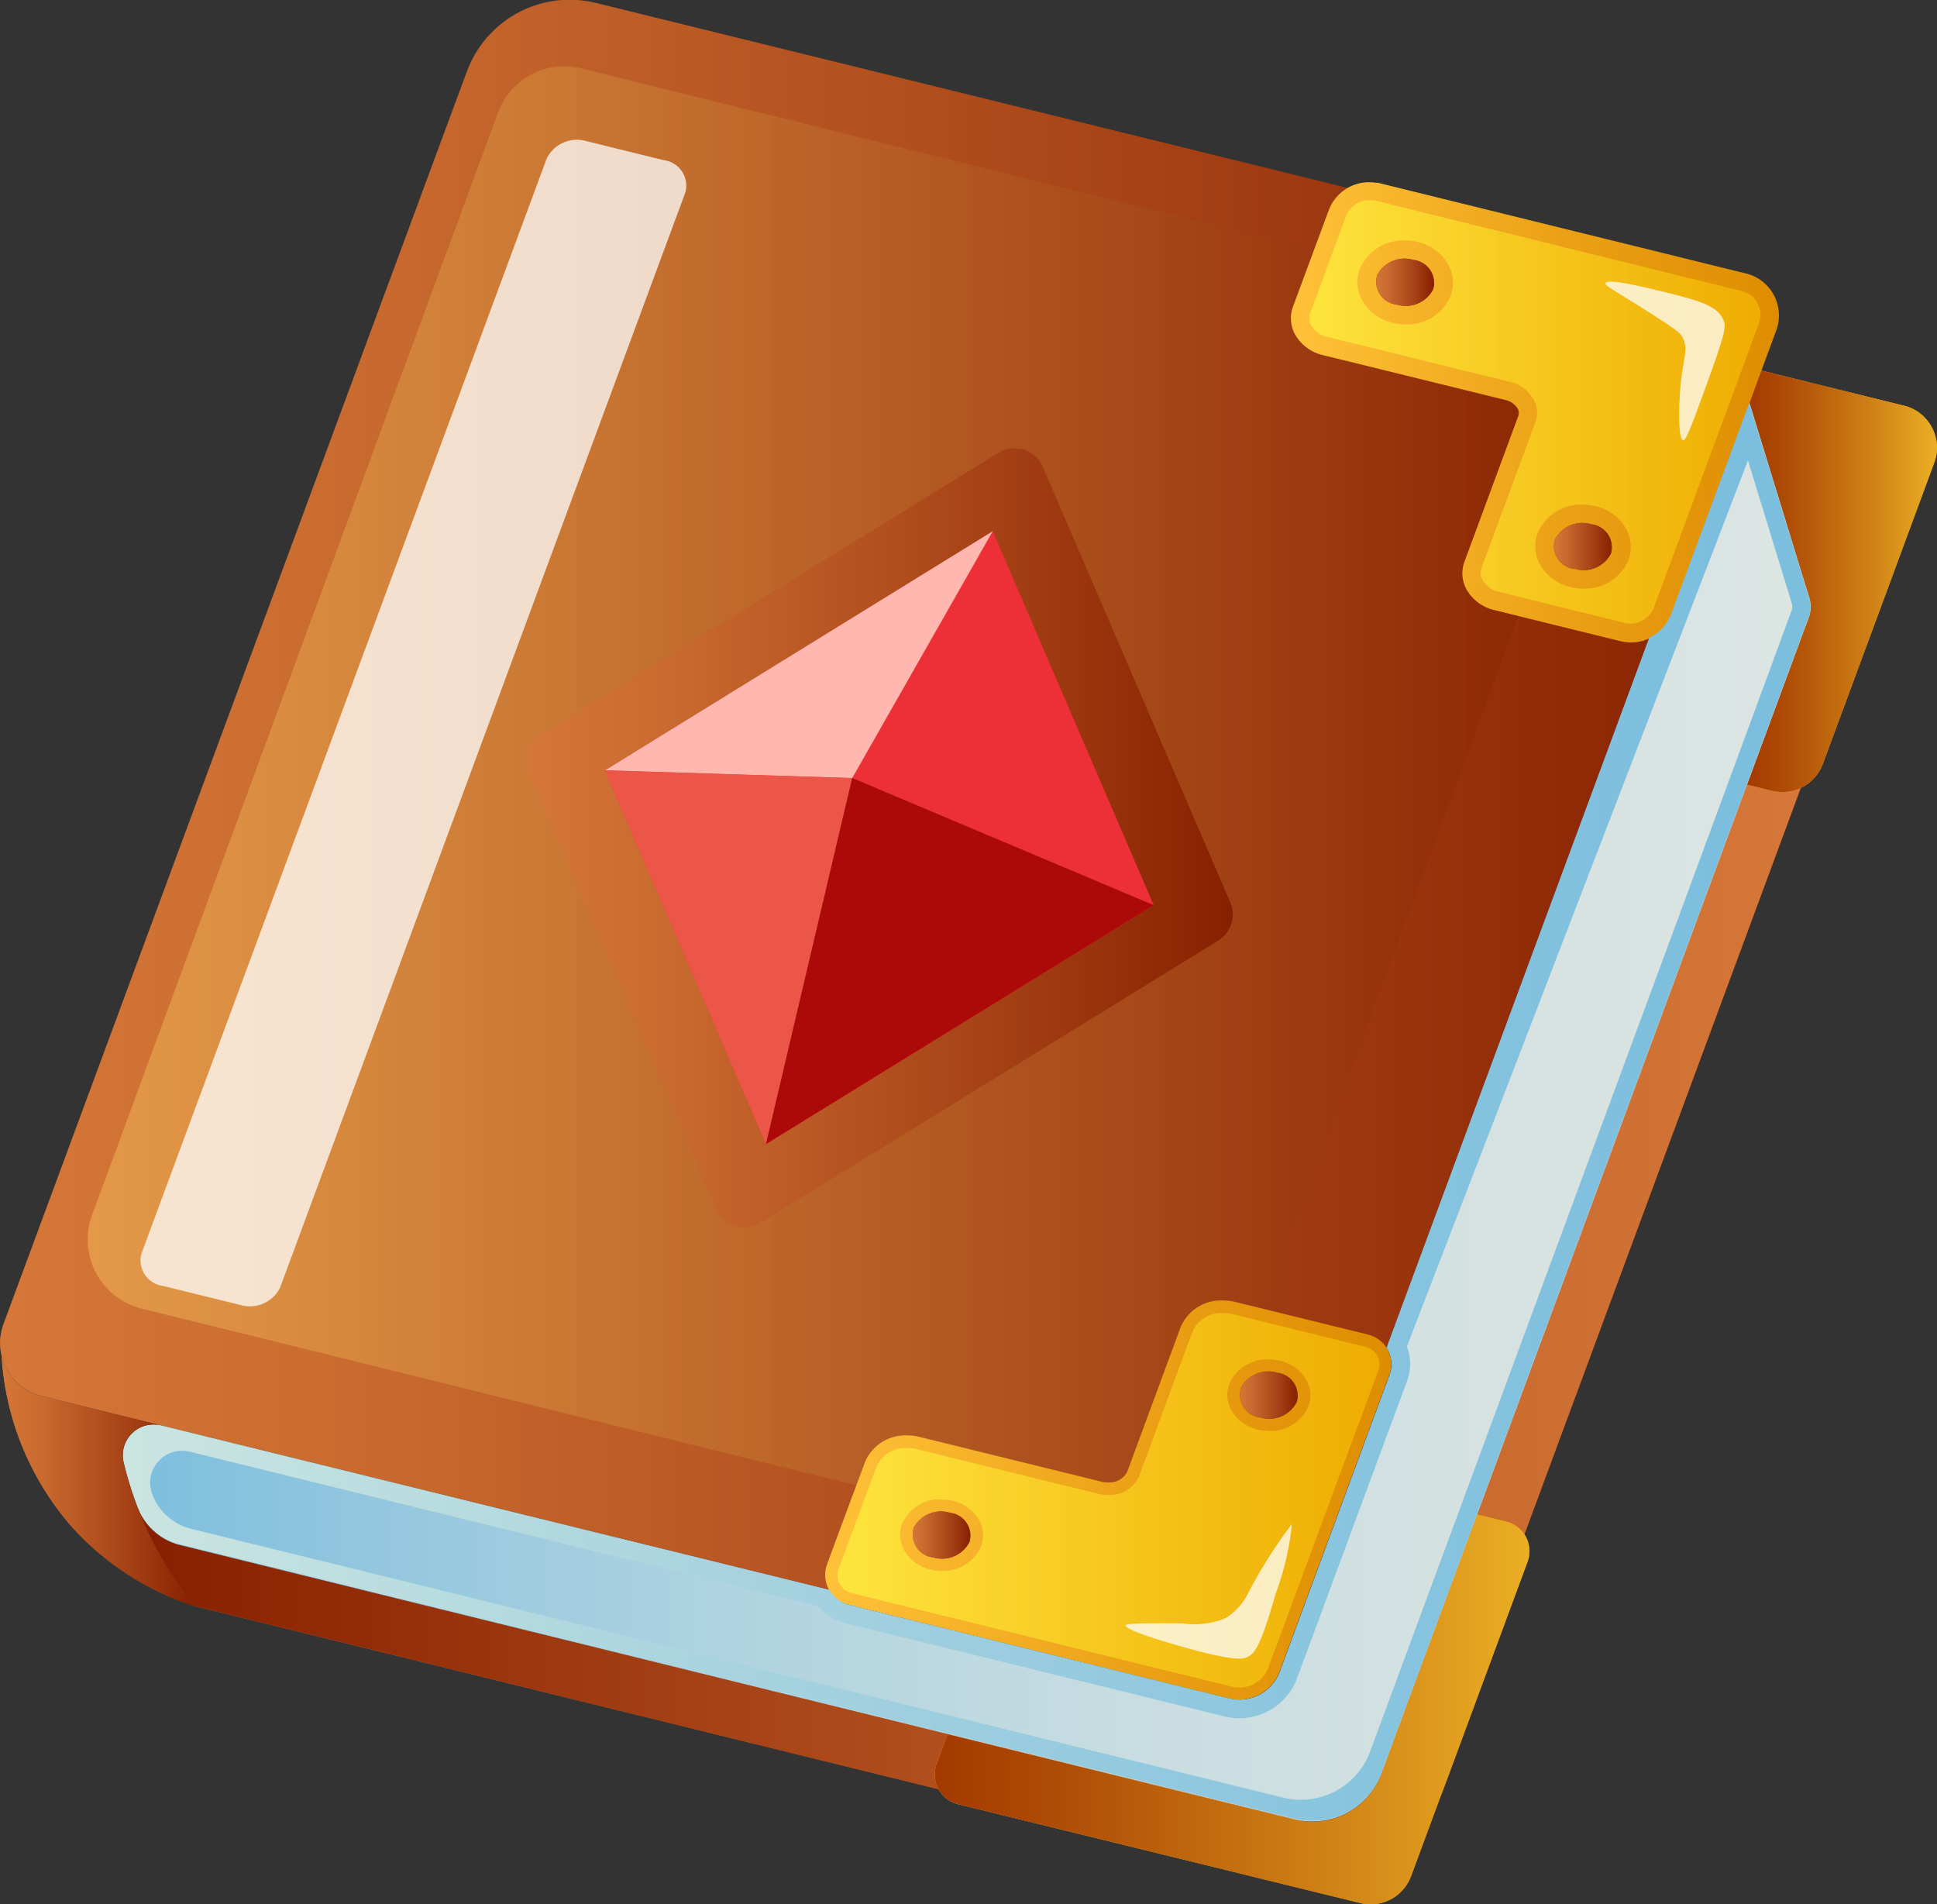 <svg xmlns="http://www.w3.org/2000/svg" xmlns:xlink="http://www.w3.org/1999/xlink" width="25.225" height="24.796" viewBox="0 0 25.225 24.796">
  <rect x="0" y="0" width="25.225" height="24.796" fill="#333333" stroke="none"/>
  <defs>
    <linearGradient id="linear-gradient" y1="0.5" x2="1" y2="0.5" gradientUnits="objectBoundingBox">
      <stop offset="0" stop-color="#d57738"/>
      <stop offset="0.229" stop-color="#c7682e"/>
      <stop offset="0.666" stop-color="#a54115"/>
      <stop offset="1" stop-color="#872000"/>
    </linearGradient>
    <linearGradient id="linear-gradient-2" y1="0.5" x2="1" y2="0.5" gradientUnits="objectBoundingBox">
      <stop offset="0" stop-color="#872000"/>
      <stop offset="0.334" stop-color="#a54115"/>
      <stop offset="0.771" stop-color="#c7682e"/>
      <stop offset="1" stop-color="#d57738"/>
    </linearGradient>
    <linearGradient id="linear-gradient-4" y1="0.5" x2="1" y2="0.5" gradientUnits="objectBoundingBox">
      <stop offset="0" stop-color="#eba950"/>
      <stop offset="0.291" stop-color="#d0843a"/>
      <stop offset="0.935" stop-color="#8e2905"/>
      <stop offset="1" stop-color="#872000"/>
    </linearGradient>
    <linearGradient id="linear-gradient-5" y1="0.5" x2="1" y2="0.5" gradientUnits="objectBoundingBox">
      <stop offset="0.003" stop-color="#ffc138"/>
      <stop offset="0.588" stop-color="#ea9f14"/>
      <stop offset="1" stop-color="#de8d00"/>
    </linearGradient>
    <linearGradient id="linear-gradient-8" y1="0.5" x2="1" y2="0.5" gradientUnits="objectBoundingBox">
      <stop offset="0" stop-color="#a33900"/>
      <stop offset="0.217" stop-color="#af4d06"/>
      <stop offset="0.66" stop-color="#cf8216"/>
      <stop offset="0.997" stop-color="#ebae24"/>
    </linearGradient>
    <linearGradient id="linear-gradient-12" y1="0.5" x2="1" y2="0.5" gradientUnits="objectBoundingBox">
      <stop offset="0" stop-color="#fdff42"/>
      <stop offset="1" stop-color="#fbc403"/>
    </linearGradient>
    <linearGradient id="linear-gradient-19" y1="0.5" x2="1" y2="0.5" gradientUnits="objectBoundingBox">
      <stop offset="0" stop-color="#7cbede"/>
      <stop offset="0.12" stop-color="#8fc5de"/>
      <stop offset="0.366" stop-color="#b0d3e0"/>
      <stop offset="0.601" stop-color="#c8dde1"/>
      <stop offset="0.818" stop-color="#d6e2e1"/>
      <stop offset="1" stop-color="#dce5e2"/>
    </linearGradient>
    <linearGradient id="linear-gradient-20" y1="0.5" x2="1" y2="0.5" gradientUnits="objectBoundingBox">
      <stop offset="0" stop-color="#cbe5e0"/>
      <stop offset="0.341" stop-color="#a9d4df"/>
      <stop offset="0.736" stop-color="#88c4de"/>
      <stop offset="0.953" stop-color="#7cbede"/>
    </linearGradient>
  </defs>
  <g id="Group_714" data-name="Group 714" transform="translate(-167.86 -160.777)">
    <g id="Group_714-2" data-name="Group 714" transform="translate(169.652 170.993)">
      <path id="Path_3060" data-name="Path 3060" d="M216.73,315.968l-3.6,9.722h0l-.018.048-.987,2.669-.155.42-.1.263-.379,1.025a.4.4,0,0,1-.471.25l-5.519-1.358-9.7-2.388h0a4.755,4.755,0,0,1-.562-.886h0a4.141,4.141,0,0,1-.167-.387.8.8,0,0,0,.544.48l.01,0,9.995,2.46.157.038,4.362,1.074.006,0,.828.2.295-.8a.028.028,0,0,0,0-.007l1.191-3.222.056-.151,3.513-9.5.328.08a.546.546,0,0,0,.135.017A.552.552,0,0,0,216.73,315.968Z" transform="translate(-195.07 -315.926)" fill="url(#linear-gradient)"/>
      <path id="Path_3061" data-name="Path 3061" d="M216.73,315.968l-3.6,9.722h0l-.018.048-.987,2.669-.155.42-.1.263-.379,1.025a.4.4,0,0,1-.471.25l-5.519-1.358-9.7-2.388h0a4.755,4.755,0,0,1-.562-.886h0a4.141,4.141,0,0,1-.167-.387.8.8,0,0,0,.544.48l.01,0,9.995,2.46.157.038,4.362,1.074.006,0,.828.2.295-.8a.028.028,0,0,0,0-.007l1.191-3.222.056-.151,3.513-9.5.328.08a.546.546,0,0,0,.135.017A.552.552,0,0,0,216.73,315.968Z" transform="translate(-195.07 -315.926)" fill="url(#linear-gradient-2)" style="mix-blend-mode: multiply;isolation: isolate"/>
    </g>
    <path id="Path_3062" data-name="Path 3062" d="M190.84,165.022l-.256.693h0l-.021.055-.275.742-.815,2.2c0,.006,0,.011-.006.016l-.13.351h0l-.414,1.116h0l-3.007,8.125-.765,2.068-.787,2.125a.4.4,0,0,1-.471.25h0l-5.233-1.287-8.71-2.143-1.545-.38-.01,0a.714.714,0,0,1-.522-.82.725.725,0,0,1,.033-.119l5.869-15.861.166-.447a1.428,1.428,0,0,1,1.68-.891l9.781,2.407h0l.356.088.011,0,4.62,1.136.171.042A.4.4,0,0,1,190.84,165.022Z" fill="url(#linear-gradient)"/>
    <path id="Path_3063" data-name="Path 3063" d="M185.266,188.84l5.285-14.352a.919.919,0,0,1,1.082-.577l9.17,2.268.341.085h0l3.085.763a.925.925,0,0,1,.643,1.219l-.021.058-.815,2.214-.1.258-.443,1.2h0l-3.91,10.619a.919.919,0,0,1-1.082.577l-12.6-3.115A.925.925,0,0,1,185.266,188.84Z" transform="translate(-16.206 -12.244)" opacity="0.7" fill="url(#linear-gradient-4)" style="mix-blend-mode: screen;isolation: isolate"/>
    <path id="Path_3064" data-name="Path 3064" d="M196.89,203.648l-1-.246a.335.335,0,0,1-.283-.421l5.278-14.261a.44.44,0,0,1,.522-.223l1,.246a.335.335,0,0,1,.283.421l-5.278,14.261A.44.44,0,0,1,196.89,203.648Z" transform="translate(-25.905 -25.881)" fill="#fff" opacity="0.75" style="mix-blend-mode: screen;isolation: isolate"/>
    <path id="Path_3065" data-name="Path 3065" d="M515.823,235.167a.727.727,0,0,1-.026.094l-.589,1.594-.864,2.333a.562.562,0,0,1-.287.312.552.552,0,0,1-.239.054.544.544,0,0,1-.135-.017l-.328-.08.056-.151.746-2.02a.4.4,0,0,0,.007-.256l-.78-2.541h0l.072-.2.021-.055.006-.018.056-.151,1.863.458a.553.553,0,0,1,.279.165c.009.009.016.018.024.028l.008.01a.578.578,0,0,1,.049.075A.564.564,0,0,1,515.823,235.167Z" transform="translate(-322.746 -68.464)" fill="url(#linear-gradient-5)"/>
    <path id="Path_3066" data-name="Path 3066" d="M360.447,460.846l-1.049,2.835-.1.264-.367.992a.563.563,0,0,1-.526.367.547.547,0,0,1-.135-.017L353.033,464a.4.4,0,0,1-.28-.528l.142-.384.157.038,5.2,1.279,1.489-4.027.056-.151.374.092a.4.4,0,0,1,.241.171h0A.4.4,0,0,1,360.447,460.846Z" transform="translate(-172.695 -279.731)" fill="url(#linear-gradient-5)"/>
    <path id="Path_3067" data-name="Path 3067" d="M278.03,249.463l-5.961,3.673a.4.4,0,0,0-.158.5l2.441,5.669a.4.4,0,0,0,.578.183l5.961-3.673a.4.4,0,0,0,.158-.5l-2.441-5.669A.4.4,0,0,0,278.03,249.463Z" transform="translate(-97.168 -82.79)" fill="url(#linear-gradient)" style="mix-blend-mode: multiply;isolation: isolate"/>
    <path id="Path_3068" data-name="Path 3068" d="M292.546,265.826l-1.83,3.214-3.22-.1Z" transform="translate(-111.758 -98.132)" fill="#ed3038"/>
    <path id="Path_3069" data-name="Path 3069" d="M340.321,270.695l-3.926-1.655,1.83-3.214Z" transform="translate(-157.437 -98.132)" fill="#ed3038"/>
    <path id="Path_3070" data-name="Path 3070" d="M324.384,316.285l-5.049,3.111,1.123-4.767Z" transform="translate(-141.5 -143.722)" fill="#ed3038"/>
    <path id="Path_3071" data-name="Path 3071" d="M290.716,313.174l-1.123,4.767-2.1-4.869Z" transform="translate(-111.758 -142.266)" fill="#ed3038"/>
    <path id="Path_3072" data-name="Path 3072" d="M515.823,235.167a.727.727,0,0,1-.026.094l-.589,1.594-.864,2.333a.562.562,0,0,1-.287.312.552.552,0,0,1-.239.054.544.544,0,0,1-.135-.017l-.328-.08.056-.151.746-2.02a.4.4,0,0,0,.007-.256l-.78-2.541h0l.072-.2.021-.055.006-.018.056-.151,1.863.458a.553.553,0,0,1,.279.165c.009.009.016.018.024.028l.008.01a.578.578,0,0,1,.049.075A.564.564,0,0,1,515.823,235.167Z" transform="translate(-322.746 -68.464)" fill="url(#linear-gradient-8)"/>
    <path id="Path_3073" data-name="Path 3073" d="M360.447,460.846l-1.049,2.835-.1.264-.367.992a.563.563,0,0,1-.526.367.547.547,0,0,1-.135-.017L353.033,464a.4.4,0,0,1-.28-.528l.142-.384.157.038,4.362,1.073a.961.961,0,0,0,1.132-.6l1.191-3.221.056-.151.374.092a.4.4,0,0,1,.241.171h0A.4.4,0,0,1,360.447,460.846Z" transform="translate(-172.695 -279.731)" fill="url(#linear-gradient-8)"/>
    <path id="Path_3074" data-name="Path 3074" d="M190.84,217.155l-.256.693h0l-.021.055-.275.742-.815,2.2c0,.006,0,.011-.006.016l-.13.351h0l-.414,1.116h0l-3.007,8.125-.765,2.068-.787,2.125a.4.4,0,0,1-.471.25h0l-5.233-1.287-8.706-2.142h0l-.587-.145-.969-.238a.714.714,0,0,1-.522-.82l1.118.275,9.766,2.4,4.764,1.172h0a.4.4,0,0,0,.471-.25l.787-2.126.569-1.538,3.2-8.655h0l.135-.365.409-1.1c0-.005,0-.011.006-.016l.815-2.2.275-.742.021-.056h0l.178-.48.171.042A.4.4,0,0,1,190.84,217.155Z" transform="translate(0 -52.133)" fill="url(#linear-gradient)" style="mix-blend-mode: multiply;isolation: isolate"/>
    <g id="Group_715" data-name="Group 715" transform="translate(178.608 177.71)">
      <path id="Path_3075" data-name="Path 3075" d="M338.39,418.549a.4.4,0,0,0-.24-.171l-.329-.081-1.4-.344a.686.686,0,0,0-.162-.019.57.57,0,0,0-.548.342l-.7,1.894a.261.261,0,0,1-.248.133.343.343,0,0,1-.086-.01l-2.366-.582a.65.65,0,0,0-.163-.02.571.571,0,0,0-.548.343l-.372,1-.123.334a.4.4,0,0,0,.28.528l4.952,1.219a.584.584,0,0,0,.135.016.563.563,0,0,0,.526-.366l1.429-3.863A.4.4,0,0,0,338.39,418.549Zm-1.9.528a.4.4,0,0,1,.473-.2.3.3,0,0,1,.256.381.4.4,0,0,1-.473.2A.3.3,0,0,1,336.493,419.077Zm-4.261,1.822a.4.4,0,0,1,.472-.2.3.3,0,0,1,.256.381.4.4,0,0,1-.472.2A.3.3,0,0,1,332.232,420.9Z" transform="translate(-331.082 -417.934)" fill="url(#linear-gradient-5)"/>
      <path id="Path_3076" data-name="Path 3076" d="M338.748,425.247a.426.426,0,0,1-.1-.012l-4.951-1.218a.236.236,0,0,1-.153-.117.239.239,0,0,1-.015-.2l.123-.334.372-1a.411.411,0,0,1,.4-.238.493.493,0,0,1,.123.015l2.368.582a.5.5,0,0,0,.124.015.417.417,0,0,0,.4-.237l.7-1.895a.41.41,0,0,1,.4-.237.524.524,0,0,1,.124.015l1.726.424a.241.241,0,0,1,.144.1.237.237,0,0,1,.023.213l-1.43,3.863A.4.4,0,0,1,338.748,425.247Zm-3.882-2.451a.531.531,0,0,0-.51.32.407.407,0,0,0,.023.337.527.527,0,0,0,.345.256.625.625,0,0,0,.15.018.531.531,0,0,0,.51-.32.407.407,0,0,0-.023-.336.527.527,0,0,0-.345-.256A.631.631,0,0,0,334.866,422.8Zm4.262-1.822a.533.533,0,0,0-.511.32.41.41,0,0,0,.024.338.528.528,0,0,0,.344.255.639.639,0,0,0,.15.018.531.531,0,0,0,.512-.321.409.409,0,0,0-.024-.337.525.525,0,0,0-.345-.254A.627.627,0,0,0,339.128,420.974Z" transform="translate(-333.356 -420.207)" opacity="0.57" fill="url(#linear-gradient-12)" style="mix-blend-mode: screen;isolation: isolate"/>
      <path id="Path_3077" data-name="Path 3077" d="M413.767,432.417a.4.4,0,0,1-.473.2.3.3,0,0,1-.256-.381.4.4,0,0,1,.473-.2A.3.3,0,0,1,413.767,432.417Z" transform="translate(-407.627 -431.096)" fill="url(#linear-gradient)" style="mix-blend-mode: multiply;isolation: isolate"/>
      <path id="Path_3078" data-name="Path 3078" d="M349.045,460.085a.4.4,0,0,1-.472.2.3.3,0,0,1-.256-.381.4.4,0,0,1,.472-.2A.3.3,0,0,1,349.045,460.085Z" transform="translate(-347.167 -456.941)" fill="url(#linear-gradient)" style="mix-blend-mode: multiply;isolation: isolate"/>
    </g>
    <path id="Path_3079" data-name="Path 3079" d="M429.41,198.237a.561.561,0,0,0-.361-.281l-1.954-.481-2.84-.7-.026,0a.577.577,0,0,0-.091-.007.556.556,0,0,0-.285.078h0a.567.567,0,0,0-.24.288l-.465,1.255a.437.437,0,0,0,.026.359.562.562,0,0,0,.369.272l2.367.582a.252.252,0,0,1,.164.113.115.115,0,0,1,.007.1l-.7,1.894a.437.437,0,0,0,.026.359.562.562,0,0,0,.369.272l1.363.336.278.068a.546.546,0,0,0,.372-.038h0a.541.541,0,0,0,.147-.1.556.556,0,0,0,.13-.186l.01-.026.925-2.5h0l.091-.246h0l.072-.2.021-.055.006-.018.056-.151.194-.525A.562.562,0,0,0,429.41,198.237Zm-4.437-.076a.4.4,0,0,1-.472.2.3.3,0,0,1-.257-.381.4.4,0,0,1,.473-.2A.3.3,0,0,1,424.973,198.161Zm1.842,3.642a.3.3,0,0,1-.256-.381.4.4,0,0,1,.473-.2.3.3,0,0,1,.256.381A.4.4,0,0,1,426.815,201.8Z" transform="translate(-238.45 -33.618)" fill="url(#linear-gradient-5)"/>
    <path id="Path_3080" data-name="Path 3080" d="M475.867,264.624a.4.4,0,0,1-.473.2.3.3,0,0,1-.256-.381.4.4,0,0,1,.473-.2A.3.3,0,0,1,475.867,264.624Z" transform="translate(-287.029 -96.64)" fill="url(#linear-gradient)" style="mix-blend-mode: multiply;isolation: isolate"/>
    <path id="Path_3081" data-name="Path 3081" d="M440.717,212.379a.4.4,0,0,1-.472.2.3.3,0,0,1-.257-.381.4.4,0,0,1,.473-.2A.3.3,0,0,1,440.717,212.379Z" transform="translate(-254.193 -47.836)" fill="url(#linear-gradient)" style="mix-blend-mode: multiply;isolation: isolate"/>
    <path id="Path_3082" data-name="Path 3082" d="M430.955,205.924a.3.3,0,0,1-.074-.009l-.28-.069-1.362-.336a.323.323,0,0,1-.214-.152.2.2,0,0,1-.012-.164l.7-1.893a.357.357,0,0,0-.02-.292.489.489,0,0,0-.32-.235l-2.366-.582a.324.324,0,0,1-.214-.152.2.2,0,0,1-.012-.163l.464-1.255a.327.327,0,0,1,.127-.158l.011-.007a.318.318,0,0,1,.162-.045.334.334,0,0,1,.053,0l.015,0,2.833.7,1.954.481a.319.319,0,0,1,.223.422l-.257.7-.02.053-.088.239-.091.246h0l-.91,2.459-.006.015a.315.315,0,0,1-.074.105.306.306,0,0,1-.081.056l-.031.014A.3.3,0,0,1,430.955,205.924Zm-.628-1.549a.613.613,0,0,0-.586.372.489.489,0,0,0,.028.4.607.607,0,0,0,.4.3.714.714,0,0,0,.17.021.611.611,0,0,0,.586-.373.488.488,0,0,0-.028-.4.607.607,0,0,0-.4-.3A.708.708,0,0,0,430.327,204.376Zm-2.315-3.44a.613.613,0,0,0-.586.372.488.488,0,0,0,.028.4.607.607,0,0,0,.4.3.708.708,0,0,0,.17.021.611.611,0,0,0,.585-.373.486.486,0,0,0-.027-.4.608.608,0,0,0-.4-.3A.71.71,0,0,0,428.013,200.936Z" transform="translate(-241.858 -37.027)" opacity="0.57" fill="url(#linear-gradient-12)" style="mix-blend-mode: screen;isolation: isolate"/>
    <g id="Group_716" data-name="Group 716" transform="translate(169.456 166.024)">
      <path id="Path_3083" data-name="Path 3083" d="M214.051,243.265l-.746,2.02-.056.151-3.513,9.5-.056.151-1.191,3.221a.961.961,0,0,1-1.132.6L203,257.837l-.157-.038-9.995-2.46a.8.8,0,0,1-.553-.482c-.016-.04-.031-.079-.043-.113a4.7,4.7,0,0,1-.143-.485.4.4,0,0,1,.487-.477l8.705,2.142a.4.4,0,0,0,.255.195l4.952,1.219a.584.584,0,0,0,.135.016.563.563,0,0,0,.526-.366l1.429-3.863a.4.4,0,0,0-.039-.356l3.007-8.125h0l.413-1.117h0a.541.541,0,0,0,.147-.1.556.556,0,0,0,.13-.186l.01-.026.925-2.5h0l.091-.246.78,2.541A.4.4,0,0,1,214.051,243.265Z" transform="translate(-192.094 -240.467)" fill="url(#linear-gradient-19)"/>
      <path id="Path_3084" data-name="Path 3084" d="M214.06,243.008l-.78-2.541-.091.246h0l-.874,2.362-.04.107-.011.03-.01.026a.556.556,0,0,1-.13.186.541.541,0,0,1-.147.1h0l-.413,1.117h0l-3.007,8.125a.4.4,0,0,1,.039.356l-1.429,3.863a.564.564,0,0,1-.439.36.625.625,0,0,1-.087.006.584.584,0,0,1-.135-.016l-4.952-1.219a.4.4,0,0,1-.255-.195l-8.706-2.142h0a.4.4,0,0,0-.483.473s0,0,0,0a4.751,4.751,0,0,0,.143.485c.009.026.019.053.03.083,0,.01.007.02.012.03a.8.8,0,0,0,.544.48l.01,0,9.995,2.46.157.038,4.362,1.074.006,0a.962.962,0,0,0,1.122-.595.028.028,0,0,0,0-.007l1.191-3.222.056-.151,3.513-9.5.056-.151.746-2.02A.4.4,0,0,0,214.06,243.008Zm-.232.172-.8,2.172-4.685,12.674a.962.962,0,0,1-1.132.6l-14.222-3.5a.728.728,0,0,1-.51-.462.416.416,0,0,1,.493-.542l8.184,2.013a.643.643,0,0,0,.344.217l4.951,1.218a.8.8,0,0,0,.192.023.749.749,0,0,0,.113-.009h0a.8.8,0,0,0,.636-.514l1.429-3.862a.626.626,0,0,0,0-.454s2.382-6.181,3.658-9.5l.041-.107c.422-1.094.713-1.854.743-1.933l.571,1.862A.158.158,0,0,1,213.828,243.181Z" transform="translate(-192.096 -240.467)" fill="url(#linear-gradient-20)" style="mix-blend-mode: multiply;isolation: isolate"/>
    </g>
    <path id="Path_3085" data-name="Path 3085" d="M292.546,265.826l-1.83,3.214-3.22-.1Z" transform="translate(-111.758 -98.132)" fill="#ffb7b0"/>
    <path id="Path_3086" data-name="Path 3086" d="M290.716,313.174l-1.123,4.767-2.1-4.869Z" transform="translate(-111.758 -142.266)" fill="#ec5648"/>
    <path id="Path_3087" data-name="Path 3087" d="M324.384,316.285l-5.049,3.111,1.123-4.767Z" transform="translate(-141.5 -143.722)" fill="#ab0a09"/>
    <g id="Group_717" data-name="Group 717" transform="translate(182.523 164.444)">
      <path id="Path_3088" data-name="Path 3088" d="M485.36,216.487c.022-.063.486.049.592.074.569.137.853.2.942.4.043.093.029.169-.221.861-.225.623-.27.717-.3.711-.079-.015-.047-.556-.043-.609.029-.46.121-.554.038-.723-.032-.065-.072-.1-.488-.364S485.349,216.521,485.36,216.487Z" transform="translate(-479.116 -216.468)" fill="#fff" opacity="0.75" style="mix-blend-mode: screen;isolation: isolate"/>
      <path id="Path_3089" data-name="Path 3089" d="M392.7,462.113a3.56,3.56,0,0,1-.209.9c-.2.693-.269.778-.364.829-.051.028-.157.07-.878-.137-.258-.074-.725-.214-.713-.273,0-.011.023-.032.737-.025a1.06,1.06,0,0,0,.565-.069.8.8,0,0,0,.288-.316A6.3,6.3,0,0,1,392.7,462.113Z" transform="translate(-390.539 -445.937)" fill="#fff" opacity="0.75" style="mix-blend-mode: screen;isolation: isolate"/>
    </g>
    <g id="Group_718" data-name="Group 718" transform="translate(167.881 178.434)">
      <path id="Path_3090" data-name="Path 3090" d="M170.679,432.18a3.668,3.668,0,0,1-1.6-1.046,3.724,3.724,0,0,1-.9-2.207.712.712,0,0,0,.513.522l.01,0,1.544.379a.4.4,0,0,0-.482.474s0,0,0,0a4.89,4.89,0,0,0,.143.485c.009.025.019.053.031.082a4.381,4.381,0,0,0,.178.418h0A4.744,4.744,0,0,0,170.679,432.18Z" transform="translate(-168.179 -428.927)" fill="url(#linear-gradient)"/>
      <path id="Path_3091" data-name="Path 3091" d="M170.679,432.18a3.668,3.668,0,0,1-1.6-1.046,3.724,3.724,0,0,1-.9-2.207.712.712,0,0,0,.513.522l.01,0,1.544.379a.4.4,0,0,0-.482.474s0,0,0,0a4.89,4.89,0,0,0,.143.485c.009.025.019.053.031.082a4.381,4.381,0,0,0,.178.418h0A4.744,4.744,0,0,0,170.679,432.18Z" transform="translate(-168.179 -428.927)" fill="url(#linear-gradient)" style="mix-blend-mode: multiply;isolation: isolate"/>
    </g>
  </g>
</svg>

